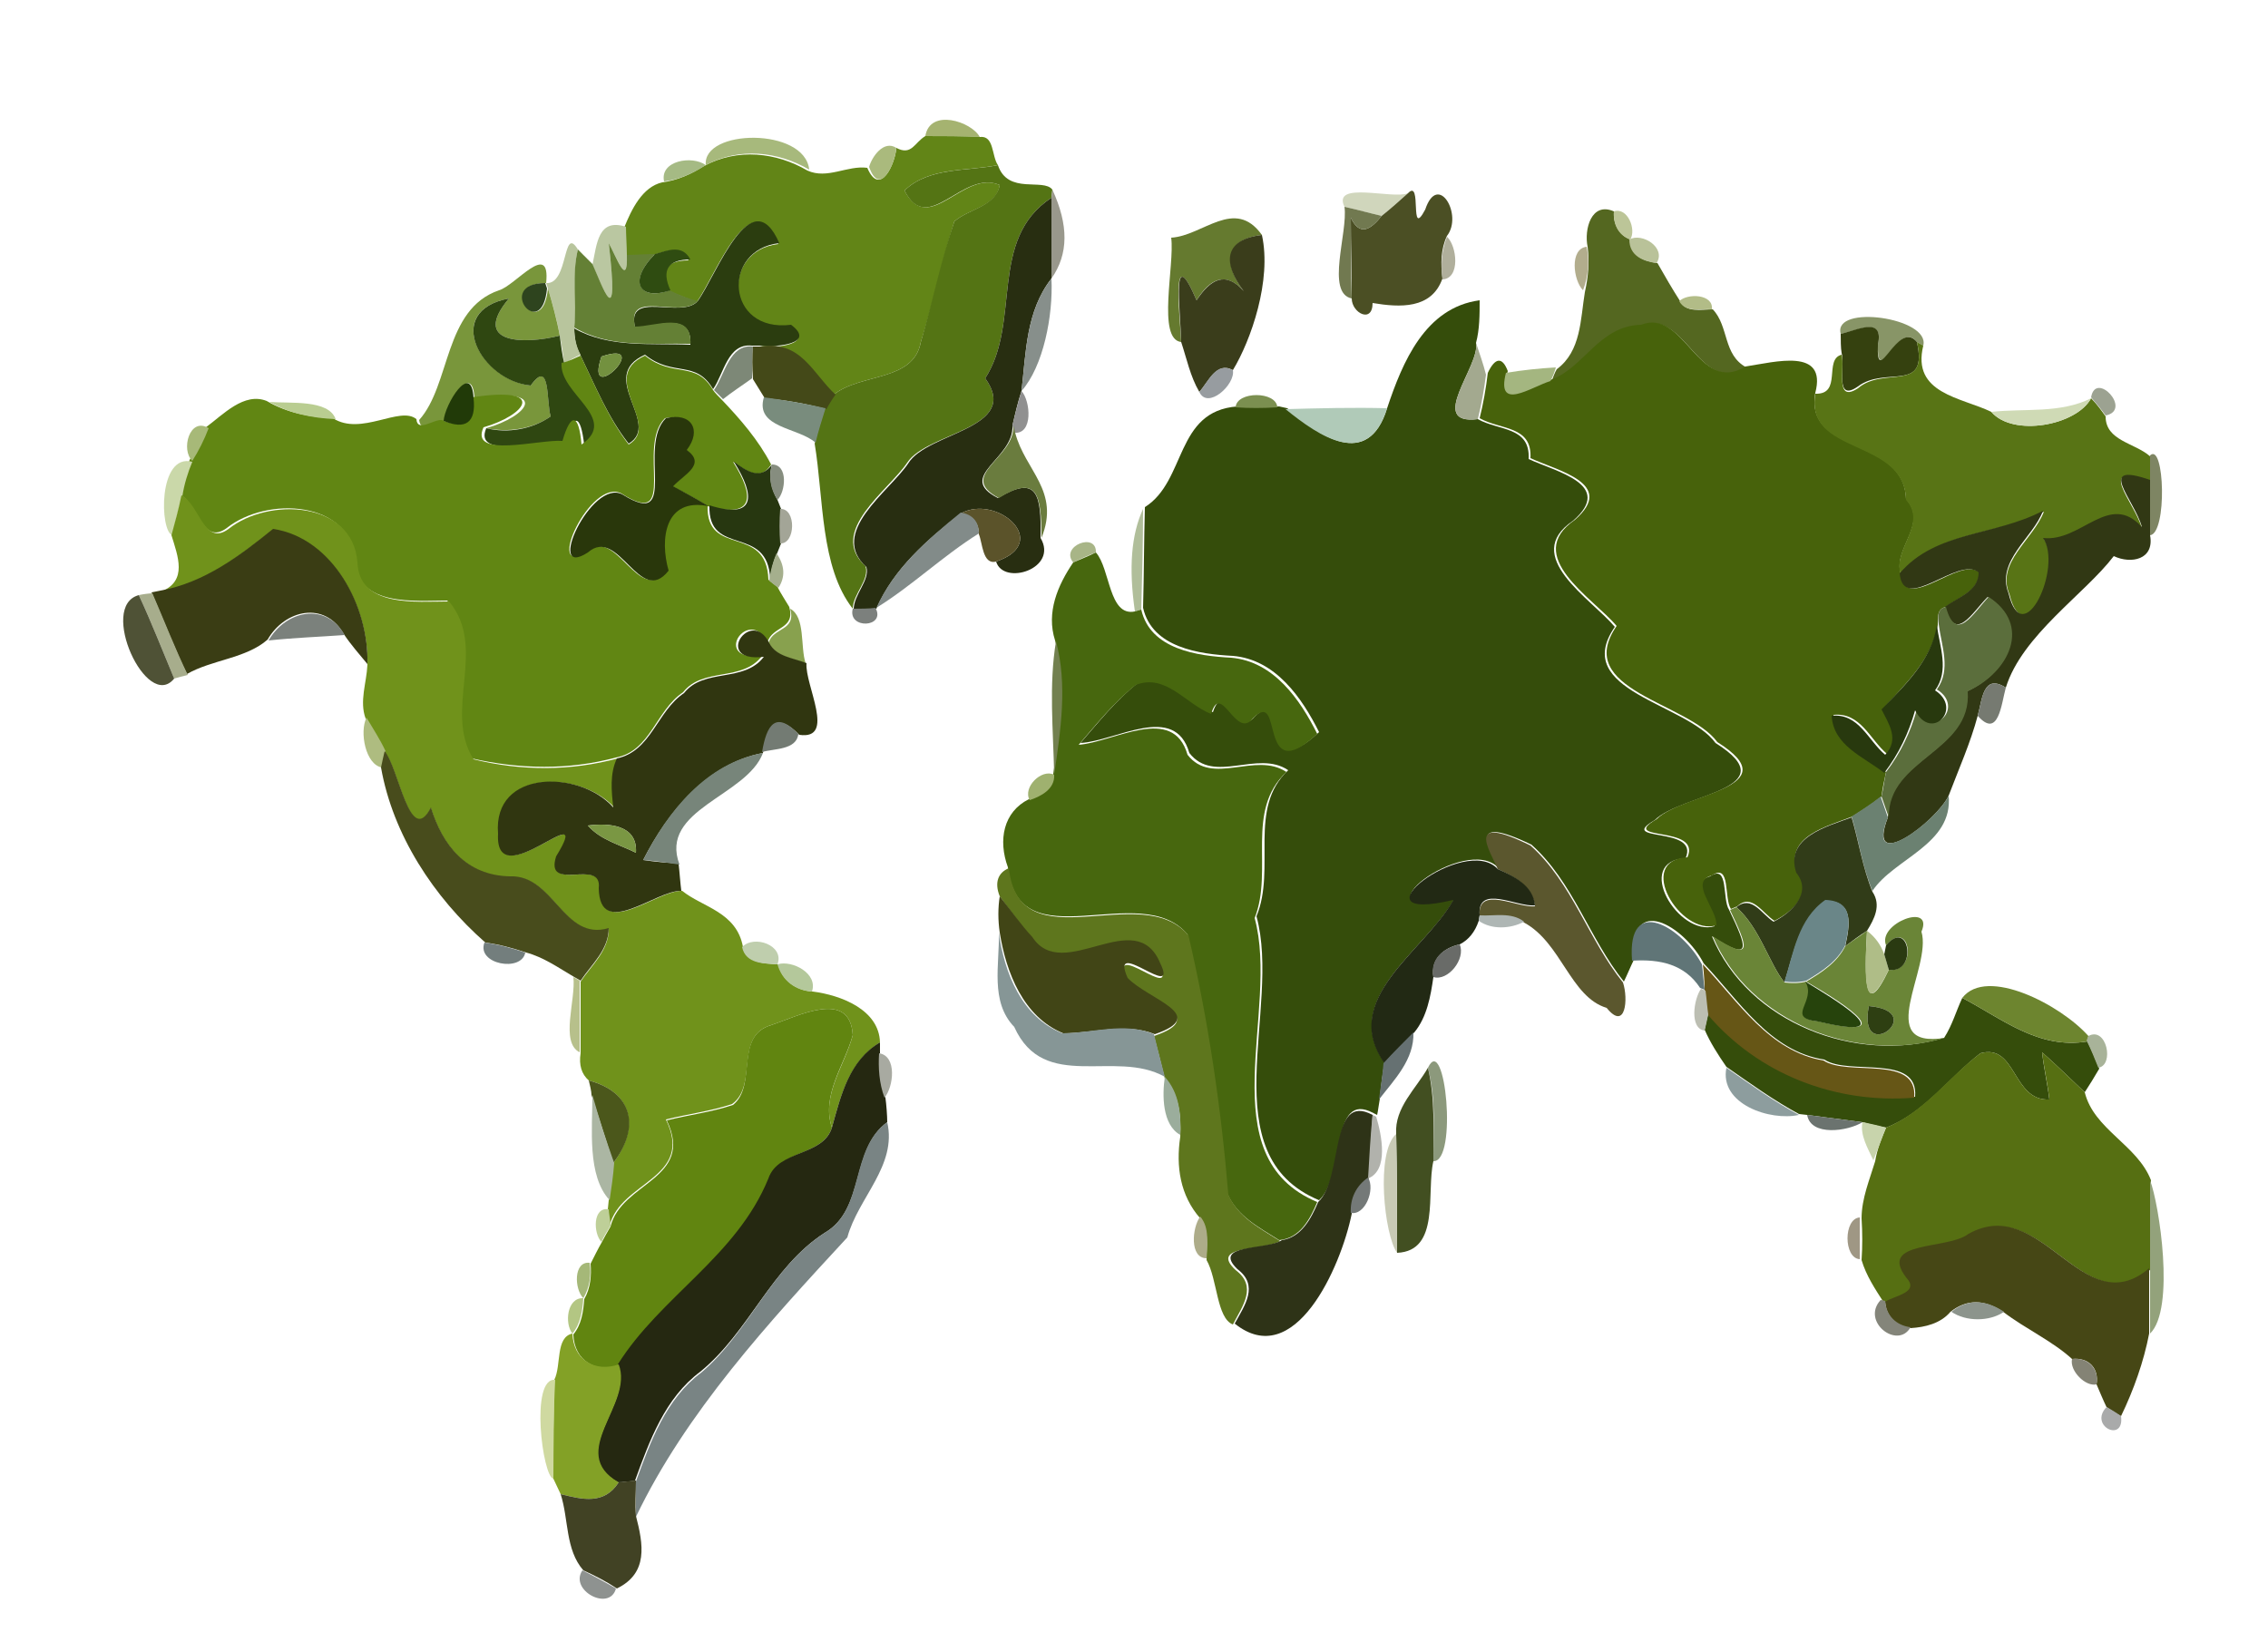 <?xml version="1.0" encoding="utf-8"?>
<!-- Generator: Adobe Illustrator 26.0.3, SVG Export Plug-In . SVG Version: 6.00 Build 0)  -->
<svg version="1.1" id="Layer_1" xmlns="http://www.w3.org/2000/svg" xmlns:xlink="http://www.w3.org/1999/xlink" x="0px" y="0px"
	 viewBox="0 0 250 181" style="enable-background:new 0 0 250 181;" xml:space="preserve">
<style type="text/css">
	.st0{fill:#A5B370;}
	.st1{fill:#628517;}
	.st2{fill:#A7B97C;}
	.st3{fill:#AABA7D;}
	.st4{fill:#A5BA84;}
	.st5{fill:#547414;}
	.st6{fill:#99988C;}
	.st7{fill:#D0D6BC;}
	.st8{fill:#4B4F24;}
	.st9{fill:#282E11;}
	.st10{fill:#717950;}
	.st11{fill:#546720;}
	.st12{fill:#BCC598;}
	.st13{fill:#2B3D0F;}
	.st14{fill:#657A2F;}
	.st15{fill:#BAC7A1;}
	.st16{fill:#3A3D1B;}
	.st17{fill:#B0AF9C;}
	.st18{fill:#B9C299;}
	.st19{fill:#B8C59D;}
	.st20{fill:#648035;}
	.st21{fill:#2F4C11;}
	.st22{fill:#B2AD8D;}
	.st23{fill:#79963B;}
	.st24{fill:#2E441E;}
	.st25{fill:#878F8B;}
	.st26{fill:#2F4711;}
	.st27{fill:#354D0B;}
	.st28{fill:#B2BC87;}
	.st29{fill:#47620B;}
	.st30{fill:#889567;}
	.st31{fill:#35410F;}
	.st32{fill:#7D8877;}
	.st33{fill:#444918;}
	.st34{fill:#A3A98F;}
	.st35{fill:#587415;}
	.st36{fill:#618613;}
	.st37{fill:#73913F;}
	.st38{fill:#979CA0;}
	.st39{fill:#A4B680;}
	.st40{fill:#213A08;}
	.st41{fill:#909090;}
	.st42{fill:#9CA291;}
	.st43{fill:#B9CD91;}
	.st44{fill:#798C7D;}
	.st45{fill:#7B8F50;}
	.st46{fill:#CFDAB5;}
	.st47{fill:#B0CAB8;}
	.st48{fill:#29370B;}
	.st49{fill:#A7B978;}
	.st50{fill:#6A7C3E;}
	.st51{fill:#7E8563;}
	.st52{fill:#CAD8A9;}
	.st53{fill:#273710;}
	.st54{fill:#868D7F;}
	.st55{fill:#313814;}
	.st56{fill:#70921B;}
	.st57{fill:#A3A597;}
	.st58{fill:#5B532A;}
	.st59{fill:#B0BE9A;}
	.st60{fill:#828B89;}
	.st61{fill:#3A3D14;}
	.st62{fill:#A8B587;}
	.st63{fill:#A5AF8D;}
	.st64{fill:#47670E;}
	.st65{fill:#A7AD8C;}
	.st66{fill:#4F5236;}
	.st67{fill:#5B6E3C;}
	.st68{fill:#7B817C;}
	.st69{fill:#88A14E;}
	.st70{fill:#7C807D;}
	.st71{fill:#303610;}
	.st72{fill:#28390E;}
	.st73{fill:#72804F;}
	.st74{fill:#767A71;}
	.st75{fill:#AEBC80;}
	.st76{fill:#737B73;}
	.st77{fill:#484C1C;}
	.st78{fill:#77857A;}
	.st79{fill:#9FB16F;}
	.st80{fill:#6B8171;}
	.st81{fill:#313C18;}
	.st82{fill:#7A9743;}
	.st83{fill:#5B572E;}
	.st84{fill:#222914;}
	.st85{fill:#5E761D;}
	.st86{fill:#414516;}
	.st87{fill:#6A8688;}
	.st88{fill:#6A8537;}
	.st89{fill:#AEB6B4;}
	.st90{fill:#607577;}
	.st91{fill:#869696;}
	.st92{fill:#AFBD87;}
	.st93{fill:#2A3A11;}
	.st94{fill:#737E7D;}
	.st95{fill:#BFCEAD;}
	.st96{fill:#696B68;}
	.st97{fill:#B4C89B;}
	.st98{fill:#665616;}
	.st99{fill:#B7C08B;}
	.st100{fill:#26430C;}
	.st101{fill:#6D852F;}
	.st102{fill:#BCBEB2;}
	.st103{fill:#618510;}
	.st104{fill:#2E3F12;}
	.st105{fill:#667172;}
	.st106{fill:#A8B399;}
	.st107{fill:#252811;}
	.st108{fill:#A8AAA1;}
	.st109{fill:#566F12;}
	.st110{fill:#8C997C;}
	.st111{fill:#424F21;}
	.st112{fill:#8D9D9E;}
	.st113{fill:#4B571B;}
	.st114{fill:#9BAD9C;}
	.st115{fill:#ABB6A3;}
	.st116{fill:#2E3317;}
	.st117{fill:#B1B2AC;}
	.st118{fill:#6B736F;}
	.st119{fill:#798484;}
	.st120{fill:#C8D4AC;}
	.st121{fill:#C8CAB5;}
	.st122{fill:#747978;}
	.st123{fill:#93A27B;}
	.st124{fill:#BECF98;}
	.st125{fill:#ADAC89;}
	.st126{fill:#9F9784;}
	.st127{fill:#464715;}
	.st128{fill:#A5B878;}
	.st129{fill:#B3C683;}
	.st130{fill:#84857A;}
	.st131{fill:#8C948C;}
	.st132{fill:#83A126;}
	.st133{fill:#848375;}
	.st134{fill:#CFD9A0;}
	.st135{fill:#A9AAAA;}
	.st136{fill:#414224;}
	.st137{fill:#8E9290;}
</style>
<g id="_x23_a5b370ff">
	<path class="st0" d="M102,15c0.5-3.1,5.1-1.6,6,0.1C106,15,104,15,102,15z"/>
</g>
<g id="_x23_628517ff">
	<path class="st1" d="M98.8,16.3c1.7,0.9,2-0.6,3.2-1.3c2,0,4,0,6,0.1c1.6-0.2,1.3,2.1,2,3.1c-3.5,0.7-7.6,0.2-10.3,2.8
		c2.7,5.2,6.5-2.4,10.5-0.6c-0.4,2.4-3.4,2.6-5,4c-1.4,4.4-2.3,8.9-3.7,13.3c-0.8,4.4-6.6,3.4-9.6,5.8c-2.5-2.3-3.8-6-8.2-5.3
		c1.8,0.2,6.2-0.2,3.4-2.3c-7.2,0.9-7.6-8.3-1.3-9c-3.1-7.1-6.9,3.5-9,6.4c-1-0.4-2.1-0.8-3.1-1.2c-1-2.2-0.3-3.4,2.2-3.4
		c-0.8-1.7-2.5-1-3.9-0.6c-0.8,0-2.3,0.1-3.1,0.1c0-0.8-0.1-2.3-0.1-3.1c0.8-2,2-4.5,4.2-5c1.6-0.2,3.2-0.9,4.6-1.8
		c3.7-2,8-1.5,11.4,0.5c2.2,1,4.4-0.6,6.6-0.3C97,21.8,98.7,18,98.8,16.3z"/>
</g>
<g id="_x23_a7b97cff">
	<path class="st2" d="M77.8,18.2c-0.4-4,10.9-4.2,11.4,0.5C85.8,16.7,81.5,16.2,77.8,18.2z"/>
</g>
<g id="_x23_aaba7dff">
	<path class="st3" d="M95.8,18.4c0.3-1.1,1.6-3,3-2.1C98.7,18,97,21.8,95.8,18.4z"/>
</g>
<g id="_x23_a5ba84ff">
	<path class="st4" d="M73.2,20c-0.5-2.3,3.1-2.9,4.6-1.8C76.4,19.1,74.9,19.8,73.2,20z"/>
</g>
<g id="_x23_547414ff">
	<path class="st5" d="M99.7,21c2.7-2.6,6.9-2.1,10.3-2.8c1.1,3.3,5,1.4,6,2.7l-0.1,0.9c-7,4.6-3.3,13.7-7.3,19.9
		c4,5.6-6.4,5.9-8.6,9.3c-2.1,3.1-8.8,7.6-4.6,11.4c0.5,1.5-1.4,3.1-1.4,4.7c-3.6-4.6-3.2-12.2-4.2-18.2c0.3-1.3,0.7-2.6,1.1-3.8
		c0.3-0.4,0.8-1.2,1-1.6c3-2.4,8.8-1.4,9.6-5.8c1.3-4.4,2.2-9,3.7-13.3c1.6-1.4,4.5-1.6,5-4C106.1,18.6,102.3,26.2,99.7,21z"/>
</g>
<g id="_x23_99988cff">
	<path class="st6" d="M116,20.9c1.8,3.9,1.8,7.1-0.1,9.8c0-3,0-5.9,0-8.9L116,20.9z"/>
</g>
<g id="_x23_d0d6bcff">
	<path class="st7" d="M148.2,22.8c-1.4-2.9,5.3-0.8,7-1.5c-1,0.9-1.9,1.7-2.9,2.5C150.9,23.5,149.6,23.1,148.2,22.8z"/>
</g>
<g id="_x23_4b4f24ff">
	<path class="st8" d="M155.2,21.3c1.6-1.7,0.1,5.2,1.9,1.8c1.4-4.2,4.2,0.6,2.4,2.9c-0.7,1.5-0.7,3.1-0.5,4.7
		c-1.2,3.4-4.7,3.2-7.7,2.7c0,2.3-2.3,1.1-2.3-0.5c0-3-0.1-5.9-0.1-8.9c1,2.1,2.2,1.3,3.4-0.2C153.3,23,154.2,22.2,155.2,21.3z"/>
</g>
<g id="_x23_282e11ff">
	<path class="st9" d="M108.6,41.7c4-6.2,0.3-15.3,7.3-19.9c0,3,0,5.9,0,8.9c-2.8,3.6-2.8,8.1-3.3,12.4c-0.4,1.2-0.7,2.5-1,3.8
		c0.2,3.7-6.3,5.6-1.6,8c4.3-2.6,4.8-0.5,4.7,4.4c2,3.4-4.1,5.3-4.9,2.6c6.2-2.1,0.1-7.5-3.9-5.3c-3.7,2.9-7.4,6.1-9.3,10.5
		c-0.6,0-1.9,0-2.5,0.1c0-1.7,1.8-3.2,1.4-4.7c-4.2-3.8,2.5-8.3,4.6-11.4C102.2,47.6,112.6,47.3,108.6,41.7z"/>
</g>
<g id="_x23_717950ff">
	<path class="st10" d="M148.2,22.8c1.4,0.3,2.8,0.7,4.1,1c-1.2,1.5-2.4,2.3-3.4,0.2c0,3,0,5.9,0.1,8.9
		C146.1,32.3,148.6,25.6,148.2,22.8z"/>
</g>
<g id="_x23_546720ff">
	<path class="st11" d="M175,27.2c-0.4-1.9,0.4-5,2.9-3.9c-0.1,1.3,0.5,2.6,1.8,3.1c0,1.8,1.5,2.4,3,2.6c0.8,1.4,1.6,2.8,2.5,4.2
		c0.6,1.3,2.4,0.9,3.6,0.9c1.8,1.9,1.1,5,3.7,6.4c-5.2,3.2-6.7-6.5-11.5-4.6c-4.6,0.2-6.3,4.8-10,6.3c0.1-0.4,0.4-1.2,0.6-1.5
		c2.7-2,2.6-5.5,3.1-8.5C175.1,30.4,175.2,28.8,175,27.2z"/>
</g>
<g id="_x23_bcc598ff">
	<path class="st12" d="M177.9,23.3c1.5-0.5,2.5,2,1.8,3.1C178.3,25.9,177.8,24.6,177.9,23.3z"/>
</g>
<g id="_x23_2b3d0fff">
	<path class="st13" d="M76.9,33.2c2.1-2.9,5.9-13.5,9-6.4c-6.4,0.7-5.9,9.9,1.3,9c2.8,2.1-1.6,2.5-3.4,2.3l-0.9,0
		c-2.7-0.3-3.1,3.1-4.3,4.8c-1.9-3.3-4.4-1.3-7.5-3.8c-5.4,2.4,1.9,7.6-1.8,9.8C67,46,65.6,42.5,64,39.2c-0.5-0.9-0.7-1.9-0.7-3
		c3.9,2.2,8.5,1.6,12.8,1.8c0.2-3.8-3.9-1.9-6.1-1.9C69,31.9,75.1,35.2,76.9,33.2 M66.3,39.3C64.3,45.2,72.2,37.3,66.3,39.3z"/>
</g>
<g id="_x23_657a2fff">
	<path class="st14" d="M129.1,26.2c3.5-0.2,7-4.5,10-0.3c-4.2,0.5-4.2,3.3-2,6.2c-2-2.3-3.8-1.3-5.2,1c-2.8-6.5-1.9,0.8-1.7,4.6
		C127.5,37.4,129.5,29.2,129.1,26.2z"/>
</g>
<g id="_x23_bac7a1ff">
	<path class="st15" d="M65.3,29.2c0.5-2.3,0.6-5.2,3.7-4.2c0,0.8,0.1,2.3,0.1,3.1c0.1,3.8-1.2,0.1-2-1.3
		C68.3,37.2,66.4,31.5,65.3,29.2z"/>
</g>
<g id="_x23_3a3d1bff">
	<path class="st16" d="M137.1,32.1c-2.3-3-2.3-5.7,2-6.2c1.1,5-1.2,11.6-3.2,14.9c-1.8-1-2.7,1.3-3.7,2.4c-1-1.7-1.4-3.7-2-5.5
		c-0.1-3.8-1.1-11.1,1.7-4.6C133.4,30.8,135.1,29.8,137.1,32.1z"/>
</g>
<g id="_x23_b0af9cff">
	<path class="st17" d="M159,30.8c-0.2-1.6-0.1-3.2,0.5-4.7C160.6,27.1,161,30.7,159,30.8z"/>
</g>
<g id="_x23_b9c299ff">
	<path class="st18" d="M179.6,26.4c1.4-0.8,4.1,0.9,3,2.6C181.1,28.8,179.6,28.2,179.6,26.4z"/>
</g>
<g id="_x23_b8c59dff">
	<path class="st19" d="M60.2,31.2c2.5,0.2,1.8-6.5,3.5-3.7c-0.7,2.8,0,5.8-0.4,8.6c0,1.1,0.2,2.1,0.7,3c-0.5,0.2-1.4,0.7-1.8,1
		c-0.1-0.8-0.3-2.3-0.5-3.1c-0.3-1.8-0.8-3.5-1.3-5.2L60.2,31.2z"/>
</g>
<g id="_x23_648035ff">
	<path class="st20" d="M67.1,26.8c0.8,1.4,2.1,5.1,2,1.3c0.8,0,2.3-0.1,3.1-0.1c-3,3-1.7,5.2,1.6,4c1,0.5,2.1,0.9,3.1,1.2
		c-1.9,2-7.9-1.4-6.9,2.8c2.2,0,6.3-1.8,6.1,1.9c-4.3-0.1-8.9,0.5-12.8-1.8c0.3-2.9-0.3-5.8,0.4-8.6c0.4,0.4,1.2,1.2,1.6,1.6
		C66.4,31.5,68.3,37.2,67.1,26.8z"/>
</g>
<g id="_x23_2f4c11ff">
	<path class="st21" d="M72.2,28c1.4-0.4,3-1.1,3.9,0.6c-2.5,0-3.2,1.2-2.2,3.4C70.4,33.2,69.2,31,72.2,28z"/>
</g>
<g id="_x23_b2ad8dff">
	<path class="st22" d="M174.5,32c-1.1-1.1-1.5-4.6,0.4-4.8C175.2,28.8,175.1,30.4,174.5,32z"/>
</g>
<g id="_x23_79963bff">
	<path class="st23" d="M55,32c1.8-0.5,5.7-5.6,5.2-0.8c-5.6,0-0.4,6.7,0.2,0.6c0.5,1.7,1,3.5,1.3,5.2c-4,1-9.8,0.9-5.6-4.1
		c-7.4,1.4-3,9,2.4,9.6c2.2-3.1,1.7,1.7,2.2,3.4c-2,1.4-4.7,1.8-7.1,1.3c4.6-1.3,7.2-4.6-1.3-3.3c-0.2-4.2-3.2,0.7-3.3,2.5
		c-0.9,0-2.6,1.5-2.8-0.1C49.7,42.4,48.9,34.1,55,32z"/>
</g>
<g id="_x23_2e441eff">
	<path class="st24" d="M60.3,31.8c-0.6,6.1-5.8-0.6-0.2-0.6L60.3,31.8z"/>
</g>
<g id="_x23_878f8bff">
	<path class="st25" d="M112.6,43.1c0.5-4.3,0.5-8.8,3.3-12.4C116.1,34.8,115,40.4,112.6,43.1z"/>
</g>
<g id="_x23_2f4711ff">
	<path class="st26" d="M58.5,42.5c-5.4-0.5-9.8-8.2-2.4-9.6c-4.2,5,1.6,5.1,5.6,4.1c0.1,0.8,0.3,2.3,0.5,3.1c-0.2,3.5,6.4,6.2,2.2,9
		c-0.4-3.6-1.2-3.5-2.1-0.4c-2.5-0.2-10.2,2-8.7-1.5c2.4,0.6,5.1,0.1,7.1-1.3C60.2,44.3,60.7,39.4,58.5,42.5z"/>
</g>
<g id="_x23_354d0bff">
	<path class="st27" d="M152.9,45c1.7-5.1,4.2-11.1,10.2-11.9c0,1.6,0,3.2-0.4,4.7c0.5,2.5-5.5,9.1,0.2,8.4c2.3,1.3,5.8,0.8,5.6,4.4
		c3,1.4,9.5,2.8,4.9,6.8c-5.8,3.9,2,8.6,4.6,11.7c-4.9,7.1,7.9,8.4,11.1,12.8c8.1,5.1-3.8,5.6-6.7,8.5c-4.3,2.5,5,0.6,3.4,4.2
		c-5.8,0.3-0.8,8.7,3.2,7.5c0.1-1.8-3.1-4.8-0.5-5.5c2.1-1.4,1.3,2.5,2.1,3.7c1.9,4,2.7,5.9-1.9,2.9c4,9.6,15.9,14.1,25.6,11.2
		c0.9-1.4,1.3-2.9,2-4.4c4.4,2.3,8.4,5.7,13.8,4.8c0.5,1,0.9,2,1.3,3c-0.4,0.7-1.2,2-1.6,2.6c-1.6-1.5-3.1-3-4.7-4.4
		c0.2,1.8,0.6,3.5,0.8,5.2c-4.1,0.2-3.6-6.2-7.6-5.1c-3.5,2.7-6.2,6.6-10.4,8.2c-0.6-0.1-1.9-0.4-2.6-0.6c-1.5-0.2-4.5-0.6-6.1-0.8
		l-0.9-0.1c-2.8-1.5-5.4-3.4-8-5.2c-0.9-1.3-1.8-2.7-2.4-4.1c0.1-0.5,0.3-1.4,0.4-1.8c5.6,6.6,14.1,9.9,22.8,9.2
		c0.4-4.8-7.3-2.3-10-4.1c-6-0.9-9.4-6.5-13.3-10.6c-2.1-4.1-8.3-7.9-7.7-0.4c-0.3,0.6-0.8,1.8-1.1,2.4c-3.8-4.7-5.6-11-10.2-15.1
		c-7.3-3.5-4.5,0.5-3.6,2.6c-3.6-4-16.7,6.1-4.9,3.4c-3.2,5.7-12.6,10.9-7.7,18c-0.2,1.3-0.4,2.7-0.5,4c-0.1,0.5-0.2,1.4-0.3,1.8
		l-0.4-0.2c-4.8-2.6-3.1,7-6,9.6c-12-5-4.1-21.1-6.9-31.3c2.2-5.3-1-11.9,3.5-16.1c-3.4-2.3-8.2,1.6-10.9-1.9
		c-1.6-5.6-8.1-1.3-12-1.1c2-2.3,3.9-4.7,6.3-6.6c3.3-1.3,5.5,2.1,8.3,3.2c1.2-3.7,2.7,2.9,4.6,0.5c3.6-3.6,0.5,7.9,7.1,1.7
		c-1.9-3.8-4.8-8-9.5-8.4c-3.7-0.2-8.9-0.9-9.9-5.3c0.1-3.7,0.1-7.4,0.2-11.1c4.6-2.9,3.3-10.6,10.2-11.1c1.5,0.1,3.1,0.1,4.6,0
		l0.9,0.2C145.4,48.1,150.8,51.8,152.9,45z"/>
</g>
<g id="_x23_b2bc87ff">
	<path class="st28" d="M185.1,33.2c0.9-0.9,3.8-0.8,3.6,0.9C187.5,34,185.8,34.5,185.1,33.2z"/>
</g>
<g id="_x23_47620bff">
	<path class="st29" d="M180.9,35.8c4.8-1.9,6.3,7.8,11.5,4.6c3.3-0.5,9-2.1,7.7,2.9c-1.2,6.9,9.8,4.8,10,11.7
		c2.5,2.7-1.4,5.4-0.6,8.2c0.5,4.6,6.5-2,8.7-0.1c-0.1,2.1-2.3,2.7-3.7,3.8c-1,0.2-0.9,1.2-0.9,2c-0.7,3.9-3.6,6.5-6.1,9.3
		c0.8,1.6,2,3.3,0.5,4.9c-1.9-1.6-2.9-4.6-5.9-4.3c0.2,3.4,3.5,4.6,5.8,6.3c-0.2,0.9-0.4,1.8-0.5,2.7c-1,0.8-2.1,1.5-3.2,2.2
		c-2.8,1.1-7.5,2.2-6.1,6.1c1.8,2.3-0.5,4.4-2.5,5.4c-1.3-0.8-2.5-3.1-4.1-1.6l-0.7,0.3c-0.8-1.2,0-5.1-2.1-3.7
		c-2.6,0.7,0.6,3.7,0.5,5.5c-4,1.2-9-7.2-3.2-7.5c1.6-3.6-7.7-1.7-3.4-4.2c2.9-2.9,14.8-3.4,6.7-8.5c-3.2-4.4-16-5.7-11.1-12.8
		c-2.6-3.1-10.4-7.7-4.6-11.7c4.6-4-1.9-5.4-4.9-6.8c0.2-3.6-3.3-3.1-5.6-4.4c0.4-1.6,0.7-3.3,0.9-5c0.8-1.7,1.6-1.8,2.2-0.2
		c-1.1,4.3,2.7,1.5,4.9,0.9C174.6,40.5,176.3,35.9,180.9,35.8z"/>
</g>
<g id="_x23_889567ff">
	<path class="st30" d="M202.9,36.8c-0.9-3.3,9.9-1.8,9.1,1.3l-0.7-0.4c-2-2.6-4.4,5.3-4.3,0.3C207.7,34.8,204.6,36.5,202.9,36.8z"/>
</g>
<g id="_x23_35410fff">
	<path class="st31" d="M202.9,36.8c1.8-0.4,4.8-2,4.1,1.2c-0.2,5,2.2-2.9,4.3-0.3c1.3,5.7-3.5,2.6-6.5,4.9c-2.6,1.8-1.4-2.2-1.8-3.7
		C202.9,38.4,202.9,37.4,202.9,36.8z"/>
</g>
<g id="_x23_7d8877ff">
	<path class="st32" d="M78.7,43c1.2-1.7,1.7-5.1,4.3-4.8c-0.1,1.2-0.1,2.3-0.1,3.5c-1.1,0.8-2.2,1.5-3.2,2.3
		C79.4,43.7,78.9,43.2,78.7,43z"/>
</g>
<g id="_x23_444918ff">
	<path class="st33" d="M83,38.2l0.9,0c4.4-0.7,5.7,3,8.2,5.3c-0.3,0.4-0.8,1.2-1,1.6c-2.2-0.6-4.5-1-6.8-1.2c-0.3-0.5-1-1.6-1.3-2.1
		C82.9,40.5,82.9,39.3,83,38.2z"/>
</g>
<g id="_x23_a3a98fff">
	<path class="st34" d="M162.9,46.2c-5.7,0.7,0.3-5.9-0.2-8.4c0.4,1.2,0.8,2.3,1.1,3.5C163.6,42.9,163.3,44.6,162.9,46.2z"/>
</g>
<g id="_x23_587415ff">
	<path class="st35" d="M211.3,37.7l0.7,0.4c-1.3,5.3,4.2,5.7,7.5,7.3c2.4,2.8,9.4,1.5,11-1.5c0.6,0.6,1.1,1.3,1.6,2
		c0,2.7,3.2,2.9,4.9,4.4c0,0.7,0,2,0,2.7c-6.1-2.1-1.8,2.2-0.9,5.2c-3.6-3.9-6.7,1.7-10.8,1.2c2.2,3.2-2.2,12.7-3.8,6.1
		c-1.5-3.5,2.6-6,3.8-9.1c-5.3,2.7-11.8,2.1-15.8,6.9c-0.9-2.8,3-5.5,0.6-8.2c-0.2-6.9-11.2-4.8-10-11.7c3,0.1,0.9-3.8,2.9-4.3
		c0.4,1.4-0.8,5.4,1.8,3.7C207.7,40.3,212.6,43.4,211.3,37.7z"/>
</g>
<g id="_x23_618613ff">
	<path class="st36" d="M64,39.2c1.6,3.3,3,6.8,5.3,9.8c3.7-2.2-3.5-7.4,1.8-9.8c3.1,2.5,5.6,0.5,7.5,3.8c0.2,0.3,0.7,0.8,0.9,1
		c2.1,2.2,4.1,4.5,5.5,7.2c-1.2,1.9-2.7,0.7-4.2-0.3c2.4,3.8,2.4,6.3-2.8,4.9c-1.2-0.8-2.6-1.5-3.9-2.2c1.2-1.3,3.7-2.4,1.5-4
		c1.6-2.1,0.5-4.1-2.3-3.5c-3.2,3.1,1.6,12.4-4.8,8.3c-3.4-1.8-8.6,9.5-3.8,6.4c3.3-2.9,5.7,6.2,8.9,2c-1-3.5-0.4-8.1,4.4-7.1
		c-0.2,5.8,6.5,2,6.7,8.2c0.2,0.2,0.8,0.6,1,0.8c0.3,0.6,1,1.7,1.3,2.2c0.7,2.5-1.9,2.1-2.4,3.9c-2.1-4.1-6.3,2.2-0.6,1.5
		c-2.2,2.9-6.5,1.2-8.7,4c-3,2-3.6,6.5-7.4,7.2c-5.2,1.4-10.6,1.3-15.9,0.1c-3.4-5.5,1.7-12.3-2.7-17.4c-3.5,0-9.9,0.7-10.1-4.3
		c-0.5-6.8-9.8-7.2-14.2-3.7c-2.7,2-3.2-2.7-5.2-3.7c0.3-1.3,0.7-2.5,1.1-3.8c0.7-1.1,1.3-2.4,1.8-3.6c1.9-1.4,4.2-3.9,6.7-2.9
		c2.2,1.3,4.8,1.8,7.3,1.9c3.1,2,7.4-1.4,9.2,0.1c0.1,1.5,1.9,0,2.8,0.1c2.4,1,3.6,0.2,3.3-2.5c8.5-1.3,5.9,2,1.3,3.3
		c-1.6,3.5,6.2,1.3,8.7,1.5c0.9-3.1,1.8-3.1,2.1,0.4c4.2-2.9-2.5-5.6-2.2-9C62.6,39.9,63.5,39.4,64,39.2z"/>
</g>
<g id="_x23_73913fff">
	<path class="st37" d="M66.3,39.3C72.2,37.3,64.3,45.2,66.3,39.3z"/>
</g>
<g id="_x23_979ca0ff">
	<path class="st38" d="M132.2,43.2c1-1.1,1.8-3.4,3.7-2.4C136.2,42.4,133.1,45.2,132.2,43.2z"/>
</g>
<g id="_x23_a4b680ff">
	<path class="st39" d="M166,41.1c1.8-0.3,3.7-0.5,5.5-0.6c-0.1,0.4-0.4,1.2-0.6,1.5C168.7,42.7,164.9,45.4,166,41.1z"/>
</g>
<g id="_x23_213a08ff">
	<path class="st40" d="M48.9,46.4c0.1-1.8,3.1-6.7,3.3-2.5C52.5,46.6,51.3,47.4,48.9,46.4z"/>
</g>
<g id="_x23_909090ff">
	<path class="st41" d="M111.6,46.9c0.3-1.3,0.6-2.5,1-3.8c1,1.1,1.3,4.8-0.8,4.6L111.6,46.9z"/>
</g>
<g id="_x23_9ca291ff">
	<path class="st42" d="M230.5,43.8c0.5-3,4.6,1.4,1.6,2C231.6,45.1,231.1,44.5,230.5,43.8z"/>
</g>
<g id="_x23_b9cd91ff">
	<path class="st43" d="M29.7,44.3c2.3,0.2,6.5-0.3,7.3,1.9C34.5,46.1,31.9,45.6,29.7,44.3z"/>
</g>
<g id="_x23_798c7dff">
	<path class="st44" d="M84.2,43.8c2.3,0.3,4.6,0.7,6.8,1.2c-0.4,1.3-0.8,2.5-1.1,3.8C88,47.1,83.2,47.2,84.2,43.8z"/>
</g>
<g id="_x23_7b8f50ff">
	<path class="st45" d="M136.2,44.9c0.1-1.8,4.5-1.8,4.6,0C139.2,45,137.7,45,136.2,44.9z"/>
</g>
<g id="_x23_cfdab5ff">
	<path class="st46" d="M219.5,45.4c3.7-0.4,7.6,0.2,11-1.5C228.9,46.9,221.9,48.2,219.5,45.4z"/>
</g>
<g id="_x23_b0cab8ff">
	<path class="st47" d="M141.7,45.1c3.7-0.1,7.5-0.2,11.2-0.1C150.8,51.8,145.4,48.1,141.7,45.1z"/>
</g>
<g id="_x23_29370bff">
	<path class="st48" d="M73.4,46.1c2.8-0.7,4,1.3,2.3,3.5c2.2,1.6-0.3,2.7-1.5,4c1.3,0.7,2.6,1.4,3.9,2.2c-4.8-1-5.4,3.6-4.4,7.1
		c-3.2,4.1-5.5-5-8.9-2c-4.8,3.1,0.4-8.2,3.8-6.4C75,58.5,70.2,49.2,73.4,46.1z"/>
</g>
<g id="_x23_a7b978ff">
	<path class="st49" d="M21.2,50.8c-1.3-1.2-0.3-4.9,1.8-3.6C22.5,48.5,21.9,49.7,21.2,50.8z"/>
</g>
<g id="_x23_6a7c3eff">
	<path class="st50" d="M110.1,54.9c-4.7-2.5,1.8-4.4,1.6-8l0.2,0.8c1.1,4.2,5,6.4,2.9,11.6C114.8,54.4,114.3,52.3,110.1,54.9z"/>
</g>
<g id="_x23_7e8563ff">
	<path class="st51" d="M237,50.2c1.6-1.5,1.9,8.6,0,8.8c0-2,0-4.1,0-6.1C237,52.2,237,50.9,237,50.2z"/>
</g>
<g id="_x23_cad8a9ff">
	<path class="st52" d="M19,59c-1.4-0.4-1.6-9.1,2.2-8.1c-0.5,1.2-0.9,2.5-1.1,3.8C19.7,56.1,19.3,57.5,19,59z"/>
</g>
<g id="_x23_273710ff">
	<path class="st53" d="M80.9,50.9c1.4,1,2.9,2.1,4.2,0.3c-0.4,1.3-0.1,2.7,0.6,3.9l0.4,1c-0.1,1.3-0.1,2.5,0,3.8l-0.4,1
		c-0.5,1-0.7,2-0.8,3c-0.2-6.2-6.9-2.4-6.7-8.2C83.3,57.3,83.3,54.7,80.9,50.9z"/>
</g>
<g id="_x23_868d7fff">
	<path class="st54" d="M85.1,51.2c1.8,0,1.5,3,0.6,3.9C84.9,53.9,84.7,52.5,85.1,51.2z"/>
</g>
<g id="_x23_313814ff">
	<path class="st55" d="M236.1,58.1c-0.8-3-5.2-7.3,0.9-5.2c0,2,0,4.1,0,6.1c0.5,2.7-2.1,3.2-4,2.3c-3.2,4.2-10.1,8.7-11.9,14.5
		c-2.5-1.6-2.6,1.3-3.1,3.1c-0.8,3-2.1,5.9-3.2,8.8c-1.3,2.8-9.2,8.8-6.7,2.4c-0.1-6.5,9.2-7.2,8.7-13.9c4.6-2.1,7.1-7.3,2.3-10.4
		c-1.7,1.7-3.6,5.2-4.7,1.1c1.4-1.1,3.7-1.7,3.7-3.8c-2.2-1.9-8.3,4.7-8.7,0.1c4-4.7,10.5-4.1,15.8-6.9c-1.1,3-5.2,5.5-3.8,9.1
		c1.6,6.6,6-2.9,3.8-6.1C229.4,59.8,232.5,54.1,236.1,58.1z"/>
</g>
<g id="_x23_70921bff">
	<path class="st56" d="M20,54.6c2,1,2.5,5.7,5.2,3.7c4.4-3.5,13.7-3.1,14.2,3.7c0.2,5,6.5,4.3,10.1,4.3c4.3,5.2-0.7,12,2.7,17.4
		c5.3,1.3,10.7,1.3,15.9-0.1c-0.8,1.7-0.6,3.6-0.4,5.4c-3.6-4-13.3-4.3-12.7,2.9c-0.4,7.1,10.7-4.7,6.4,2.5
		c-1.3,4.1,5.1,0.1,4.7,3.5c0.1,5.8,6.3,0.2,9.1,0.3c2.2,1.8,6,2.3,6.7,6.2c0.4,1.8,2.4,1.8,3.9,1.9c0.4,1.8,2,2.9,3.8,3
		c3.1,0.4,7.3,2,7.4,5.6c-3.4,2.1-4.3,5.8-5.3,9.4c-1.2-3.6,1.4-6.8,2.3-10.2c-0.3-5.1-6-2.1-9-1.1c-4.1,1.2-1.4,6.6-4.3,8.7
		c-2.4,0.8-4.9,1.1-7.3,1.7c3.2,6.5-5,6.8-6.2,11.7c-0.1-0.5-0.2-1.3-0.2-1.8l0.1-1c0.2-1.4,0.4-2.7,0.5-4.1
		c2.9-3.9,2.2-7.8-2.7-9.1c-0.8-0.7-1.1-1.7-0.9-3c0-2.7,0-5.3,0-7.9c1.2-1.8,3.1-3.4,3.1-5.8c-5,1.5-6-6-10.9-5.7
		c-4.7-0.1-7.4-3.4-8.7-7.6c-2.3,4.5-3.5-4.3-5.1-6.2c-0.6-1.3-1.3-2.5-2.1-3.7c-0.7-1.9,0.1-3.9,0.2-5.9
		c0.2-6.3-3.8-13.9-10.4-14.9c-3.7,2.9-7.5,5.9-12.3,6.8c2.9-1.2,1.8-3.9,1.1-6.2C19.3,57.5,19.7,56.1,20,54.6z"/>
</g>
<g id="_x23_a3a597ff">
	<path class="st57" d="M86,56.1c1.8-0.1,1.7,3.9,0,3.8C85.9,58.6,85.9,57.4,86,56.1z"/>
</g>
<g id="_x23_5b532aff">
	<path class="st58" d="M105.9,56.6c4-2.2,10.1,3.2,3.9,5.3c-1.5,0.4-1.5-2.1-1.9-3C107.9,57.6,107.2,56.8,105.9,56.6z"/>
</g>
<g id="_x23_b0be9aff">
	<path class="st59" d="M125.1,67.4c-0.7-4.8-0.4-8.5,0.9-11.3c0,3.7-0.1,7.4-0.2,11.1L125.1,67.4z"/>
</g>
<g id="_x23_828b89ff">
	<path class="st60" d="M96.6,67c2-4.4,5.6-7.5,9.3-10.5c1.3,0.2,2,1,2,2.3C103.9,61.3,100.5,64.6,96.6,67z"/>
</g>
<g id="_x23_3a3d14ff">
	<path class="st61" d="M30.1,58.3c6.6,1,10.6,8.6,10.4,14.9c-0.9-1.1-1.8-2.1-2.6-3.3c-2.1-3.7-6.5-2.7-8.4,0.6
		c-2.4,2.1-6.1,2.2-8.9,3.8c-1.4-2.9-2.6-6-3.9-9l1-0.2C22.6,64.2,26.5,61.2,30.1,58.3z"/>
</g>
<g id="_x23_a8b587ff">
	<path class="st62" d="M118.3,62c-1.5-1.8,2.6-3.4,2.5-1.1C120,61.2,119.1,61.6,118.3,62z"/>
</g>
<g id="_x23_a5af8dff">
	<path class="st63" d="M84.8,64c0.1-1,0.4-2.1,0.8-3c0.9,1.3,1,2.6,0.2,3.8C85.5,64.6,85,64.2,84.8,64z"/>
</g>
<g id="_x23_47670eff">
	<path class="st64" d="M118.3,62c0.9-0.4,1.7-0.7,2.5-1.1c1.6,1.8,1.4,7.1,4.3,6.5l0.7-0.2c1,4.4,6.2,5.1,9.9,5.3
		c4.7,0.4,7.6,4.6,9.5,8.4c-6.7,6.2-3.6-5.3-7.1-1.7c-1.9,2.4-3.5-4.2-4.6-0.5c-2.8-1.1-5-4.5-8.3-3.2c-2.4,1.9-4.3,4.3-6.3,6.6
		c3.9-0.3,10.4-4.5,12,1.1c2.7,3.5,7.5-0.4,10.9,1.9c-4.6,4.3-1.4,10.8-3.5,16.1c2.8,10.3-5.1,26.3,6.9,31.3c-0.8,1.9-1.9,4-4.2,4.2
		c-2.2-1.4-4.6-2.6-5.7-5.1c-0.9-9.6-2.3-19.2-4.4-28.6c-5.2-6.2-18.7,3.2-19.8-7.4c-1.1-3-0.5-6.1,2.3-7.5c1.3-0.5,2.8-1.2,2.7-2.8
		c0.7-4.8,1.5-9.9,0.2-14.7C115.3,67.5,116.6,64.5,118.3,62z"/>
</g>
<g id="_x23_a7ad8cff">
	<path class="st65" d="M15.3,65.6c0.4-0.1,1.2-0.2,1.5-0.2c1.3,3,2.5,6.1,3.9,9c-0.4,0.1-1.2,0.3-1.5,0.4
		C17.9,71.7,16.7,68.6,15.3,65.6z"/>
</g>
<g id="_x23_4f5236ff">
	<path class="st66" d="M19.2,74.8c-3,3.7-8.4-8-3.9-9.2C16.7,68.6,17.9,71.7,19.2,74.8z"/>
</g>
<g id="_x23_5b6e3cff">
	<path class="st67" d="M214.5,66.9c1.1,4.1,3,0.7,4.7-1.1c4.8,3.1,2.3,8.3-2.3,10.4c0.5,6.7-8.8,7.4-8.7,13.9
		c-0.2-0.6-0.6-1.7-0.8-2.3c0.2-0.9,0.3-1.8,0.5-2.7c1.6-2.1,2.7-4.4,3.4-6.9c1.8,3.4,5.3-0.3,2.2-2.2c1.6-2.2,0.5-4.8,0.2-7.2
		C213.6,68.1,213.5,67.1,214.5,66.9z"/>
</g>
<g id="_x23_7b817cff">
	<path class="st68" d="M29.6,70.6c1.9-3.3,6.3-4.3,8.4-0.6C35.2,70.2,32.4,70.3,29.6,70.6z"/>
</g>
<g id="_x23_88a14eff">
	<path class="st69" d="M87.1,67.1c1.7,0.9,1.1,4.2,1.7,6c-1.5-0.5-3.2-0.7-4.1-2.2C85.2,69.1,87.8,69.6,87.1,67.1z"/>
</g>
<g id="_x23_7c807dff">
	<path class="st70" d="M94,67.1c0.6,0,1.9,0,2.5-0.1C97.7,69.2,93.4,69.4,94,67.1z"/>
</g>
<g id="_x23_303610ff">
	<path class="st71" d="M84.2,72.4c-5.7,0.7-1.4-5.6,0.6-1.5c0.8,1.5,2.6,1.6,4.1,2.2c-0.2,2.4,3.3,8.5-0.8,7.9c-2.5-2.6-3.6-1-4,2
		c-6.2,1.2-10.5,6.5-13.2,11.8c1.3,0.2,2.6,0.3,3.9,0.4c0.1,0.8,0.2,2.3,0.3,3c-2.8-0.1-9,5.5-9.1-0.3c0.4-3.4-6,0.6-4.7-3.5
		c4.4-7.2-6.8,4.7-6.4-2.5c-0.6-7.2,9.1-7,12.7-2.9c-0.2-1.8-0.4-3.7,0.4-5.4c3.8-0.8,4.4-5.2,7.4-7.2C77.6,73.6,82,75.3,84.2,72.4
		 M64.8,91c1.4,1.6,3.5,2.1,5.3,3C70.3,90.9,67.1,90.7,64.8,91z"/>
</g>
<g id="_x23_28390eff">
	<path class="st72" d="M207.4,78.2c2.6-2.7,5.5-5.4,6.1-9.3c0.3,2.4,1.4,5-0.2,7.2c3.1,2-0.4,5.7-2.2,2.2c-0.7,2.5-1.8,4.8-3.4,6.9
		c-2.3-1.8-5.6-3-5.8-6.3c3-0.3,4,2.7,5.9,4.3C209.4,81.5,208.2,79.8,207.4,78.2z"/>
</g>
<g id="_x23_72804fff">
	<path class="st73" d="M116.4,70.7c1.3,4.8,0.5,9.9-0.2,14.7C116.1,80.5,115.6,75.5,116.4,70.7z"/>
</g>
<g id="_x23_767a71ff">
	<path class="st74" d="M218,78.9c0.5-1.8,0.6-4.7,3.1-3.1C220.6,77.6,220.3,81.5,218,78.9z"/>
</g>
<g id="_x23_aebc80ff">
	<path class="st75" d="M40.4,79.1c0.7,1.2,1.5,2.4,2.1,3.7c-0.1,0.4-0.3,1.3-0.4,1.8C40.3,84.3,39.6,80.7,40.4,79.1z"/>
</g>
<g id="_x23_737b73ff">
	<path class="st76" d="M84,82.9c0.5-3,1.5-4.6,4-2C87.8,82.7,85.3,82.5,84,82.9z"/>
</g>
<g id="_x23_484c1cff">
	<path class="st77" d="M42.4,82.8c1.6,1.9,2.8,10.7,5.1,6.2c1.3,4.2,3.9,7.5,8.7,7.6c4.9-0.2,5.9,7.2,10.9,5.7c0,2.4-1.9,4-3.1,5.8
		l-0.7-0.4c-1.7-1-3.4-2.2-5.3-2.7c-1.5-0.5-3-0.9-4.5-1.1C47.8,98.9,43.3,92,42,84.6C42.1,84.1,42.3,83.2,42.4,82.8z"/>
</g>
<g id="_x23_77857aff">
	<path class="st78" d="M70.9,94.8c2.7-5.4,7-10.7,13.2-11.8c-1.8,4.8-11.5,6.2-9.2,12.3C73.5,95.1,72.2,94.9,70.9,94.8z"/>
</g>
<g id="_x23_9fb16fff">
	<path class="st79" d="M113.5,88.2c-0.8-1.4,1.3-3.5,2.7-2.8C116.3,87,114.7,87.8,113.5,88.2z"/>
</g>
<g id="_x23_6b8171ff">
	<path class="st80" d="M207.3,87.8c0.2,0.6,0.6,1.7,0.8,2.3c-2.6,6.4,5.4,0.4,6.7-2.4c0.5,5.4-6,6.9-8.4,10.5
		c-1.1-2.6-1.5-5.5-2.3-8.2C205.2,89.3,206.3,88.6,207.3,87.8z"/>
</g>
<g id="_x23_313c18ff">
	<path class="st81" d="M198,96.2c-1.3-3.9,3.4-5.1,6.1-6.1c0.8,2.7,1.2,5.5,2.3,8.2c1,1.5,0.2,3-0.6,4.3c-0.8,0.5-1.6,1.1-2.4,1.7
		c0.5-2.3,1-5-2.2-5c-2.9,2.1-3.5,5.8-4.5,9c-1.7-2.1-2.7-6-5.3-8.3c1.7-1.4,2.8,0.8,4.1,1.6C197.5,100.6,199.8,98.4,198,96.2z"/>
</g>
<g id="_x23_7a9743ff">
	<path class="st82" d="M64.8,91c2.3-0.3,5.5-0.1,5.3,3C68.3,93.1,66.2,92.6,64.8,91z"/>
</g>
<g id="_x23_5b572eff">
	<path class="st83" d="M165.1,95.8c-0.9-2.1-3.7-6.2,3.6-2.6c4.6,4.1,6.4,10.4,10.2,15.1c0.6,1.8,0.3,5.4-1.8,2.8
		c-4-1.2-5-7.2-9.1-9.4c-1.3-1.1-3.3-0.6-4.9-0.7c-0.3-3.5,4.1-0.9,6.1-1.1C168.9,97.6,166.8,96.6,165.1,95.8z"/>
</g>
<g id="_x23_222914ff">
	<path class="st84" d="M160.2,99.2c-11.8,2.8,1.3-7.4,4.9-3.4c1.8,0.8,3.9,1.8,4.1,4c-2,0.2-6.4-2.4-6.1,1.1l-0.1,0.6
		c-0.4,1.2-1.1,2.1-2.1,2.6c-1.8,0.4-3.2,1.6-2.9,3.6c-0.3,2.1-0.7,4.4-2.1,6.1c-1.1,1.1-2.2,2.2-3.3,3.4
		C147.6,110.1,157,104.9,160.2,99.2z"/>
</g>
<g id="_x23_5e761dff">
	<path class="st85" d="M110.2,98.8c-0.6-1.5-0.2-2.6,1-3.1c1.2,10.6,14.6,1.2,19.8,7.4c2.2,9.4,3.6,19,4.4,28.6
		c1.1,2.5,3.5,3.7,5.7,5.1c-1.7,1.1-7.9,0.4-4.9,3.2c2.4,1.8,0.8,3.9-0.3,6c-1.8-0.7-1.7-5-2.9-7.1c0-1.6,0.3-3.3-0.7-4.6
		c-2.2-2.5-2.7-5.7-2.2-9c0.1-2.3-0.1-4.6-1.7-6.4c-0.4-1.6-0.8-3.2-1.2-4.7c6.2-2.1-0.6-3.9-3-6.2c-2.1-4.7,5.7,2.7,3.6-1.6
		c-2.8-6.7-10.7,2.3-14.1-2.9C112.4,101.8,111.3,100.3,110.2,98.8z"/>
</g>
<g id="_x23_414516ff">
	<path class="st86" d="M110.2,98.8c1.2,1.5,2.3,3.1,3.6,4.5c3.4,5.2,11.4-3.7,14.1,2.9c2.1,4.3-5.7-3.1-3.6,1.6
		c2.3,2.4,9.1,4.1,3,6.2c-3.2-1.3-6.8-0.1-10.1-0.1c-4.4-1.8-6.3-6.7-7-11.1C110,101.4,110,100.1,110.2,98.8z"/>
</g>
<g id="_x23_6a8688ff">
	<path class="st87" d="M201.2,99.2c3.2,0.1,2.7,2.7,2.2,5c-0.9,1.8-2.6,2.9-4.3,3.9c-0.8,0.2-1.6,0.2-2.4,0.1
		C197.7,105,198.2,101.3,201.2,99.2z"/>
</g>
<g id="_x23_6a8537ff">
	<path class="st88" d="M190.7,100.3l0.7-0.3c2.6,2.3,3.6,6.2,5.3,8.3c0.8,0.1,1.6,0.1,2.4-0.1c1.3,2.3-2.3,4,1.4,4.4
		c10.1,2.4,1.2-2.9-1.4-4.4c1.7-1,3.4-2.1,4.3-3.9c0.8-0.6,1.6-1.1,2.4-1.7c-0.3,5.3-0.3,10,2.4,4.3c3.2,0.4,2.4-5.8-0.3-2.7
		c-1-2.4,5.3-4.8,3.9-1.5c1.2,4-5.4,13,2.6,11.7c-9.7,2.9-21.6-1.7-25.6-11.2C193.4,106.2,192.6,104.3,190.7,100.3 M206,110.9
		C204.7,117.6,212.8,111.5,206,110.9z"/>
</g>
<g id="_x23_aeb6b4ff">
	<path class="st89" d="M163.1,100.9c1.6,0.1,3.5-0.4,4.9,0.7c-1.5,0.8-3.6,0.9-5-0.1L163.1,100.9z"/>
</g>
<g id="_x23_607577ff">
	<path class="st90" d="M179.9,105.9c-0.6-7.5,5.6-3.6,7.7,0.4c0.1,0.7,0.2,2.1,0.3,2.8l-0.5-0.2C185.7,106.3,183,105.7,179.9,105.9z
		"/>
</g>
<g id="_x23_869696ff">
	<path class="st91" d="M110.1,102.8c0.6,4.4,2.5,9.3,7,11.1c3.3,0,6.8-1.3,10.1,0.1c0.4,1.6,0.8,3.2,1.2,4.7
		c-5.5-3.1-13.3,1.8-16.6-5.5C109.1,110.4,110.2,106.3,110.1,102.8z"/>
</g>
<g id="_x23_afbd87ff">
	<path class="st92" d="M205.8,102.6c0.9,0.7,1.5,1.5,1.9,2.6c0.1,0.4,0.4,1.3,0.5,1.7C205.4,112.6,205.5,107.9,205.8,102.6z"/>
</g>
<g id="_x23_2a3a11ff">
	<path class="st93" d="M207.9,104.2c2.6-3.1,3.5,3.2,0.3,2.7c-0.1-0.4-0.4-1.3-0.5-1.7L207.9,104.2z"/>
</g>
<g id="_x23_737e7dff">
	<path class="st94" d="M53.4,103.9c1.5,0.2,3,0.6,4.5,1.1C57.5,107.2,52.5,106.3,53.4,103.9z"/>
</g>
<g id="_x23_bfceadff">
	<path class="st95" d="M81.8,104.4c1.3-1.4,4.7-0.2,3.9,1.9C84.3,106.2,82.2,106.3,81.8,104.4z"/>
</g>
<g id="_x23_696b68ff">
	<path class="st96" d="M158,107.7c-0.4-2,1.1-3.2,2.9-3.6C161.6,105.7,159.6,108.2,158,107.7z"/>
</g>
<g id="_x23_b4c89bff">
	<path class="st97" d="M85.7,106.3c1.6-0.5,4.5,1,3.8,3C87.7,109.2,86.2,108.1,85.7,106.3z"/>
</g>
<g id="_x23_665616ff">
	<path class="st98" d="M187.7,106.3c3.9,4.1,7.3,9.6,13.3,10.6c2.7,1.8,10.4-0.7,10,4.1c-8.7,0.7-17.2-2.6-22.8-9.2
		c-0.1-0.7-0.2-2-0.3-2.6C187.9,108.4,187.8,107,187.7,106.3z"/>
</g>
<g id="_x23_b7c08bff">
	<path class="st99" d="M63.2,107.7l0.7,0.4c0,2.6,0,5.3,0,7.9C61.7,114.9,63.5,110.2,63.2,107.7z"/>
</g>
<g id="_x23_26430cff">
	<path class="st100" d="M199,108.2c2.6,1.6,11.5,6.8,1.4,4.4C196.7,112.2,200.3,110.4,199,108.2z"/>
</g>
<g id="_x23_6d852fff">
	<path class="st101" d="M216.3,110c2.7-3.5,10.9,0.8,13.9,4.2l-0.1,0.6C224.7,115.7,220.7,112.3,216.3,110z"/>
</g>
<g id="_x23_bcbeb2ff">
	<path class="st102" d="M187.5,109l0.5,0.2c0.1,0.7,0.2,2,0.3,2.6c-0.1,0.5-0.3,1.4-0.4,1.8C186.2,113.4,186.7,110.1,187.5,109z"/>
</g>
<g id="_x23_618510ff">
	<path class="st103" d="M85,113c3-1,8.7-4,9,1.1c-0.9,3.3-3.5,6.6-2.3,10.2c-1,3.2-5.9,2.4-6.8,5.7c-3.5,8.6-11.9,12.9-16.6,20.5
		c-2.6,0.9-5-0.5-5.1-3.4c0.9-1.1,1.1-2.5,1.2-3.9c0.7-1.2,0.8-2.6,0.7-3.9c0.3-0.6,0.9-1.8,1.2-2.3c0.2-0.4,0.7-1.3,1-1.8
		c1.2-4.9,9.3-5.2,6.2-11.7c2.4-0.6,4.9-0.9,7.3-1.7C83.5,119.6,80.9,114.2,85,113z"/>
</g>
<g id="_x23_2e3f12ff">
	<path class="st104" d="M206,110.9C212.8,111.5,204.7,117.6,206,110.9z"/>
</g>
<g id="_x23_667172ff">
	<path class="st105" d="M152.5,117.2c1.1-1.2,2.2-2.3,3.3-3.4c0.1,3-2.1,5.2-3.8,7.4C152.2,119.8,152.4,118.5,152.5,117.2z"/>
</g>
<g id="_x23_a8b399ff">
	<path class="st106" d="M230.2,114.2c2-1.1,2.9,3.2,1.1,3.5c-0.4-1-0.8-2-1.3-3L230.2,114.2z"/>
</g>
<g id="_x23_252811ff">
	<path class="st107" d="M91.7,124.3c1-3.6,1.9-7.4,5.3-9.4l0,1.2c-0.1,1.7,0,3.4,0.6,4.9c0.1,0.7,0.2,2,0.2,2.7
		c-4.1,3-2.4,9.6-6.9,12.2c-5.9,3.8-8.3,10.9-13.7,15.3c-3.9,2.9-5.6,7.6-7.2,12c-0.5,0.1-1.4,0.2-1.9,0.2c-5.8-3.3,1.8-8.6,0-13
		c4.7-7.5,13.1-11.9,16.6-20.5C85.8,126.7,90.7,127.5,91.7,124.3z"/>
</g>
<g id="_x23_a8aaa1ff">
	<path class="st108" d="M96.9,116.1c2,0.3,1.6,3.7,0.6,4.9C96.9,119.4,96.8,117.7,96.9,116.1z"/>
</g>
<g id="_x23_566f12ff">
	<path class="st109" d="M207.9,124.3c4.2-1.7,6.9-5.6,10.4-8.2c4-1.1,3.5,5.3,7.6,5.1c-0.2-1.8-0.6-3.5-0.8-5.2
		c1.6,1.4,3.1,2.9,4.7,4.4c1,4.1,5.8,5.8,7.3,9.7c0,3.2,0,6.5,0,9.8c-7.4,6.2-11.9-8.3-19.9-3.8c-2.3,1.8-10,0.7-6.8,4.8
		c1.6,1.7-1.3,1.9-2.3,2.7l-0.5-0.1c-0.9-1.4-1.9-2.9-2.4-4.6c0.1-1.5,0.1-3,0-4.6c0-2.2,0.9-4.3,1.5-6.3
		C206.9,126.7,207.4,125.5,207.9,124.3z"/>
</g>
<g id="_x23_8c997cff">
	<path class="st110" d="M157.4,117.7c1.9-4,3.3,10.4,0.6,10.3C158,124.6,158.3,121.1,157.4,117.7z"/>
</g>
<g id="_x23_424f21ff">
	<path class="st111" d="M157.4,117.7c0.8,3.4,0.6,6.9,0.6,10.3c-0.8,3.4,0.8,9.9-4,10.1c0-4.4,0-8.7-0.1-13.1
		C153.7,122.1,156.1,120,157.4,117.7z"/>
</g>
<g id="_x23_8d9d9eff">
	<path class="st112" d="M190.3,117.7c2.6,1.8,5.2,3.7,8,5.2C195.1,123.6,189.5,121.7,190.3,117.7z"/>
</g>
<g id="_x23_4b571bff">
	<path class="st113" d="M64.9,119.1c4.9,1.3,5.7,5.2,2.7,9.1c-0.8-2.5-1.6-5-2.4-7.5C65.2,120.3,65,119.5,64.9,119.1z"/>
</g>
<g id="_x23_9bad9cff">
	<path class="st114" d="M128.4,118.7c1.6,1.8,1.8,4.1,1.7,6.4C128.1,124,128.1,120.7,128.4,118.7z"/>
</g>
<g id="_x23_abb6a3ff">
	<path class="st115" d="M65.3,120.7c0.7,2.5,1.5,5,2.4,7.5c-0.1,1.4-0.3,2.7-0.5,4.1C64.7,129.6,65.3,124.4,65.3,120.7z"/>
</g>
<g id="_x23_2e3317ff">
	<path class="st116" d="M145.3,132.5c2.8-2.6,1.2-12.2,6-9.6c-0.1,1.7-0.3,5.2-0.4,7c-1.3,0.9-2,2.3-1.9,3.9
		c-1.2,5.9-6.3,17.4-12.9,12.1c1.1-2,2.7-4.2,0.3-6c-2.9-2.8,3.3-2.1,4.9-3.2C143.4,136.4,144.5,134.4,145.3,132.5z"/>
</g>
<g id="_x23_b1b2acff">
	<path class="st117" d="M151.3,122.9l0.4,0.2c0.6,2,1.4,5.9-0.9,6.8C150.9,128.1,151.1,124.6,151.3,122.9z"/>
</g>
<g id="_x23_6b736fff">
	<path class="st118" d="M199.2,122.9c1.5,0.2,4.5,0.6,6.1,0.8C203.7,124.7,199.6,125.3,199.2,122.9z"/>
</g>
<g id="_x23_798484ff">
	<path class="st119" d="M90.9,135.9c4.5-2.6,2.7-9.2,6.9-12.2c1.1,4.8-3.2,8.3-4.4,12.7c-8.6,9.3-17.8,19.3-23.3,30.8
		c0-1.3,0-2.6,0-3.9c1.6-4.4,3.3-9.1,7.2-12C82.6,146.8,85,139.7,90.9,135.9z"/>
</g>
<g id="_x23_c8d4acff">
	<path class="st120" d="M205.3,123.7c0.6,0.1,1.9,0.4,2.6,0.6c-0.5,1.2-0.9,2.4-1.4,3.6C205.9,126.6,205,125.1,205.3,123.7z"/>
</g>
<g id="_x23_c8cab5ff">
	<path class="st121" d="M154,138.1c-1.4-1.9-2.4-11.1-0.1-13.1C154,129.3,154,133.7,154,138.1z"/>
</g>
<g id="_x23_747978ff">
	<path class="st122" d="M148.9,133.7c-0.1-1.6,0.6-3,1.9-3.9C151.6,131.1,150.5,134,148.9,133.7z"/>
</g>
<g id="_x23_93a27bff">
	<path class="st123" d="M237,130.1c1,2.6,2.8,14.2,0,16.9c0-1.8,0-5.4,0-7.2C237,136.6,237,133.3,237,130.1z"/>
</g>
<g id="_x23_becf98ff">
	<path class="st124" d="M66.3,136.9c-0.9-0.9-1-3.9,0.8-3.6c0,0.4,0.2,1.3,0.2,1.8C67,135.6,66.5,136.4,66.3,136.9z"/>
</g>
<g id="_x23_adac89ff">
	<path class="st125" d="M132.3,134.1c1.1,1.3,0.7,3.1,0.7,4.6C131.1,138.7,131.4,135.3,132.3,134.1z"/>
</g>
<g id="_x23_9f9784ff">
	<path class="st126" d="M205,138.8c-1.8-0.1-1.8-4.5,0-4.6C205,135.7,205,137.2,205,138.8z"/>
</g>
<g id="_x23_464715ff">
	<path class="st127" d="M217,136c8.1-4.5,12.6,10,19.9,3.8c0,1.8,0,5.4,0,7.2c-0.6,3.1-1.7,6.2-3.1,9.1c-0.4-0.2-1.2-0.7-1.6-1
		c-0.3-0.6-0.8-1.8-1.1-2.5c0.3-1.8-0.9-3-2.7-2.8c-2.2-2-5.1-3.3-7.6-5.2c-2.1-1.4-4-1.4-5.8,0c-1.1,1.3-2.8,1.7-4.4,1.8
		c-1.6-0.2-2.7-1.3-2.8-2.9c1-0.7,3.9-1,2.3-2.7C207,136.7,214.7,137.8,217,136z"/>
</g>
<g id="_x23_a5b878ff">
	<path class="st128" d="M64.3,143.1c-1-1-1.1-4.1,0.7-3.9C65.2,140.6,65,141.9,64.3,143.1z"/>
</g>
<g id="_x23_b3c683ff">
	<path class="st129" d="M63.1,147c-0.9-1.1-0.6-4,1.2-3.9C64.2,144.5,64,145.9,63.1,147z"/>
</g>
<g id="_x23_84857aff">
	<path class="st130" d="M207.3,143.3l0.5,0.1c0.1,1.6,1.2,2.7,2.8,2.9C209.2,148.8,205.1,145.7,207.3,143.3z"/>
</g>
<g id="_x23_8c948cff">
	<path class="st131" d="M215.1,144.6c1.7-1.4,3.7-1.4,5.8,0C219.3,145.7,216.7,145.7,215.1,144.6z"/>
</g>
<g id="_x23_83a126ff">
	<path class="st132" d="M61.1,152.1c0.8-1.6,0.1-4.7,2-5.1c0.1,2.9,2.5,4.3,5.1,3.4c1.7,4.4-5.8,9.7,0,13c-1.6,2.5-4,1.9-6.4,1.3
		c-0.2-0.4-0.6-1.3-0.8-1.7C61,159.4,61,155.8,61.1,152.1z"/>
</g>
<g id="_x23_848375ff">
	<path class="st133" d="M228.4,149.8c1.8-0.2,3,1.1,2.7,2.8C229.9,152.9,228.1,151.1,228.4,149.8z"/>
</g>
<g id="_x23_cfd9a0ff">
	<path class="st134" d="M61,163c-1.2-0.2-2.6-11.2,0.2-10.9C61,155.8,61,159.4,61,163z"/>
</g>
<g id="_x23_a9aaaaff">
	<path class="st135" d="M232.2,155.1c0.4,0.2,1.2,0.7,1.6,1C234.2,159.1,230.2,157.2,232.2,155.1z"/>
</g>
<g id="_x23_414224ff">
	<path class="st136" d="M68.2,163.4c0.5,0,1.4-0.2,1.9-0.2c0,1.3-0.1,2.6,0,3.9c0.8,3.1,1.4,6.3-2.1,8c-1.2-0.8-2.4-1.4-3.7-2
		c-2-2.3-1.6-5.6-2.5-8.4C64.2,165.3,66.6,165.9,68.2,163.4z"/>
</g>
<g id="_x23_8e9290ff">
	<path class="st137" d="M64.2,173.1c1.2,0.6,2.5,1.3,3.7,2C67.2,177.7,62.7,175.3,64.2,173.1z"/>
</g>
</svg>
